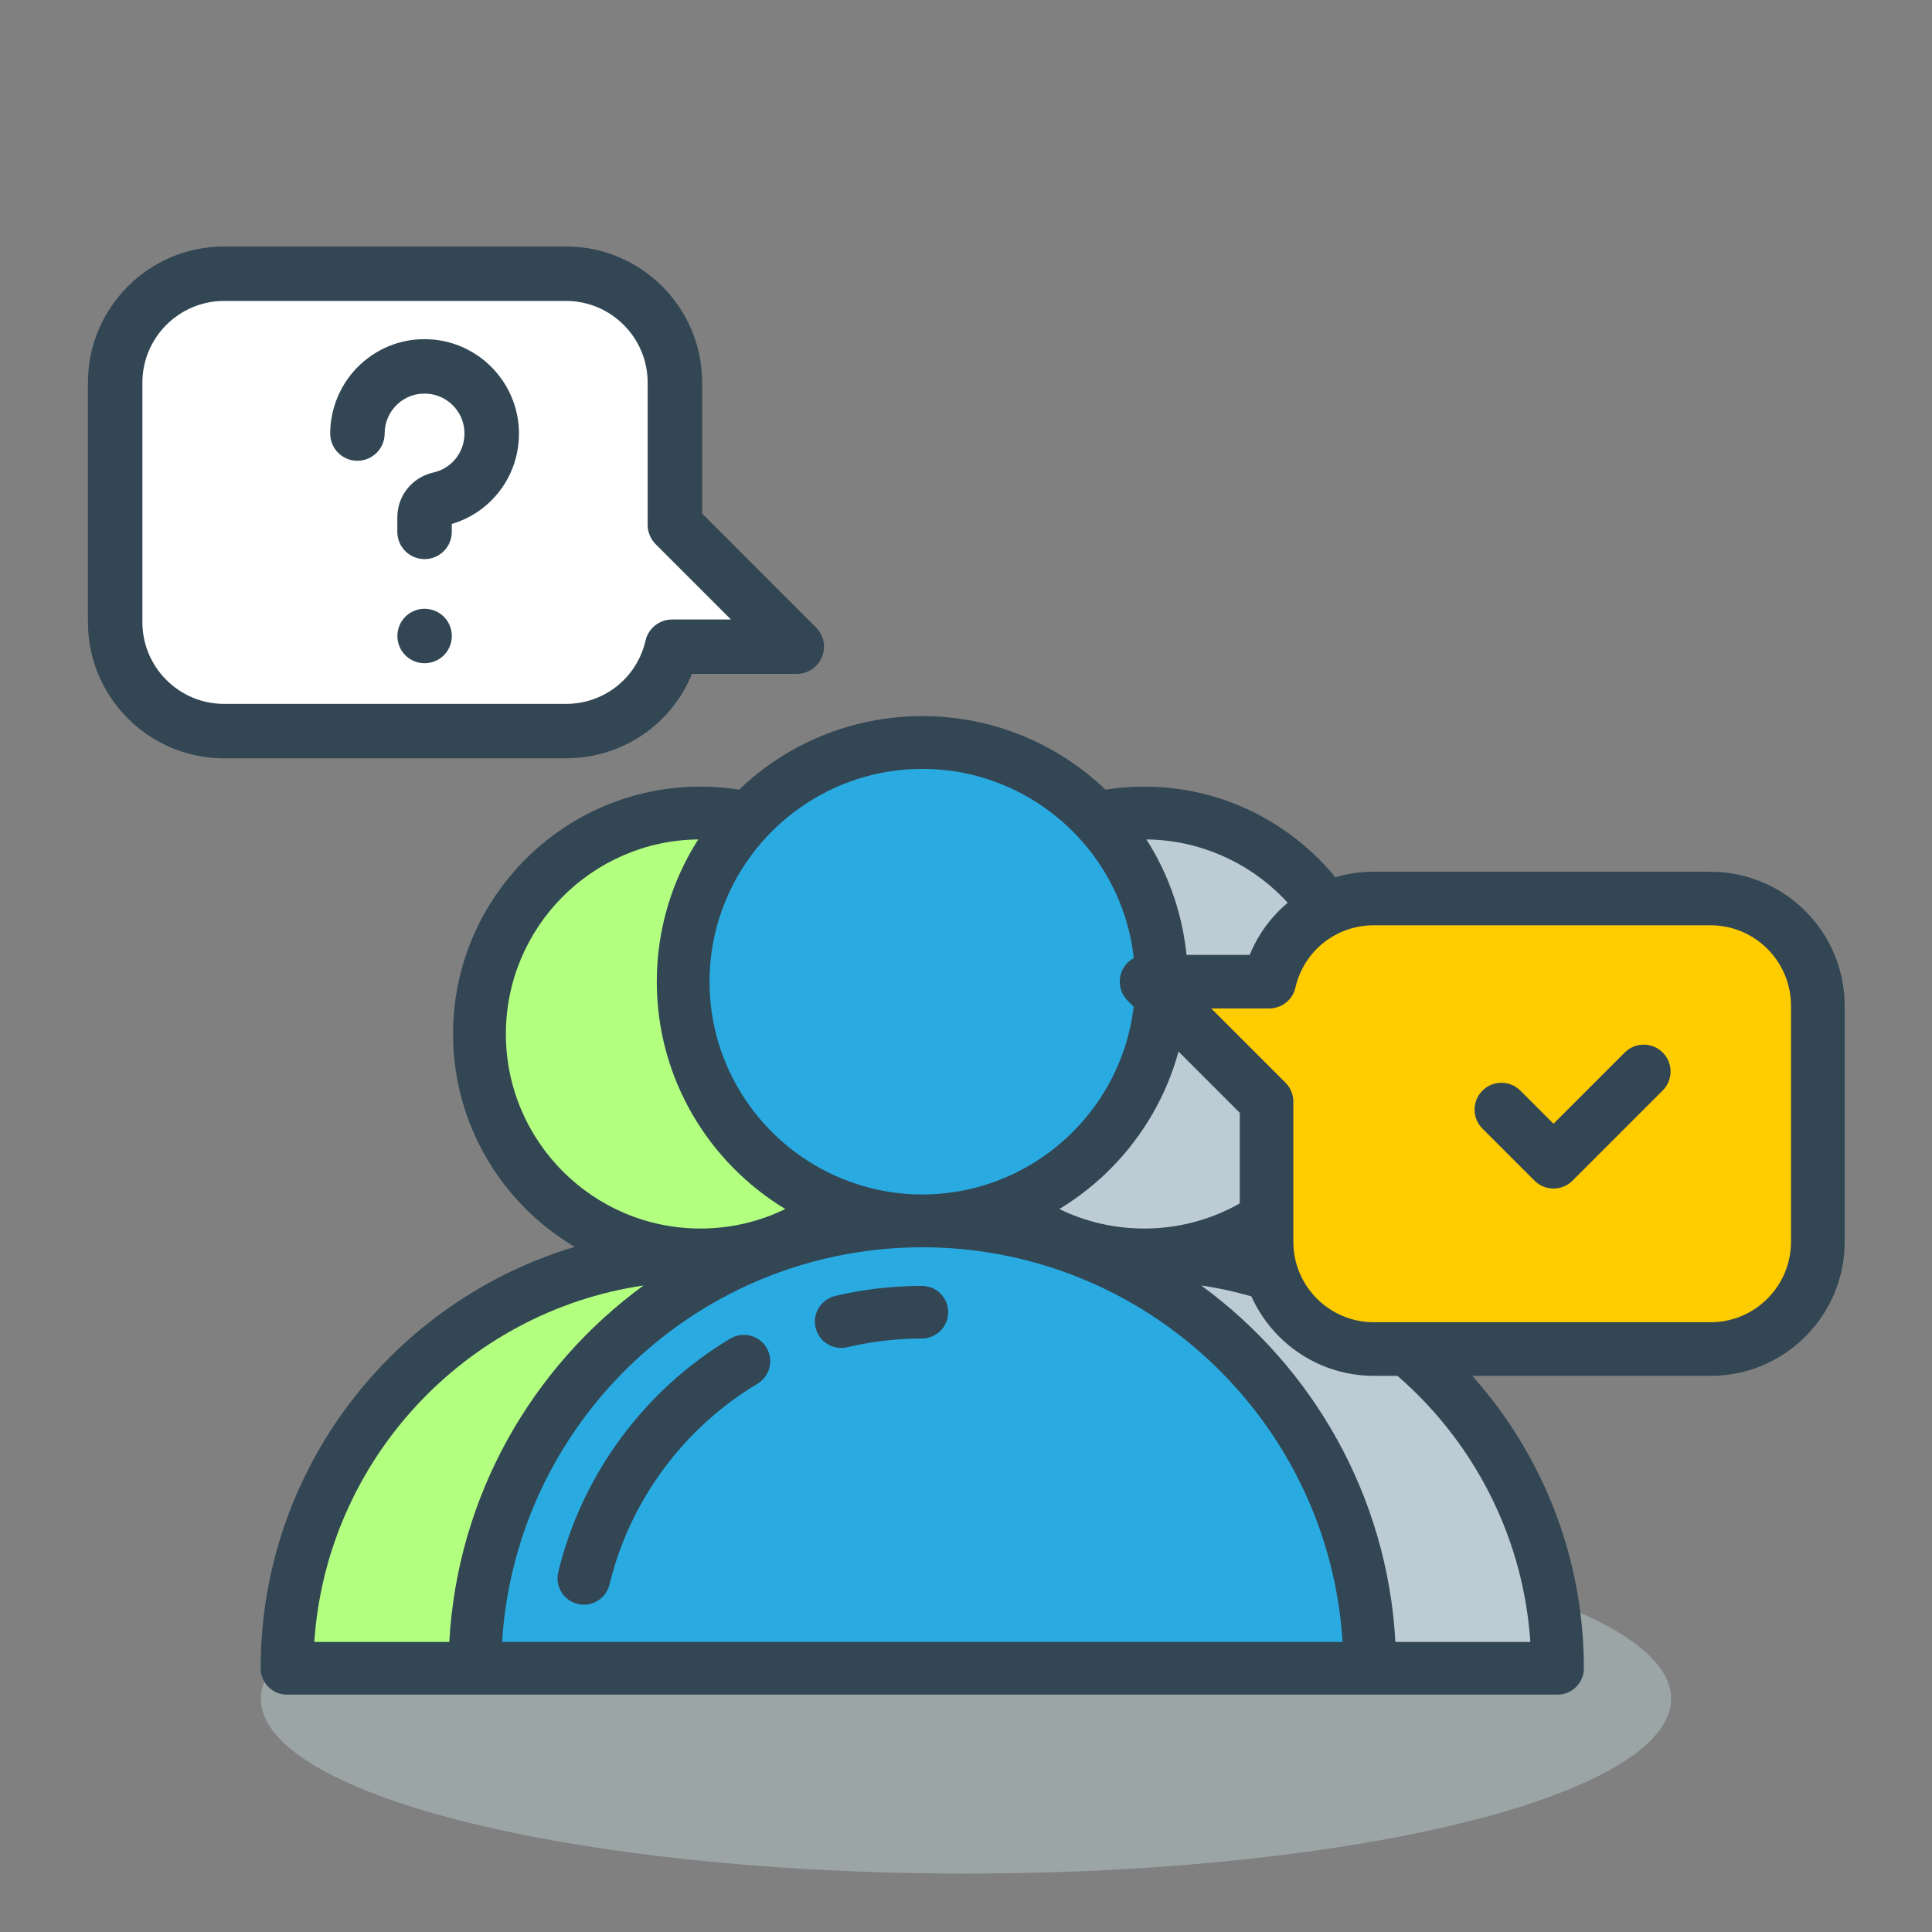 <?xml version="1.0" encoding="UTF-8" standalone="no"?>
<!-- Created with Inkscape (http://www.inkscape.org/) -->

<svg
   xmlns:dc="http://purl.org/dc/elements/1.1/"
   xmlns:cc="http://creativecommons.org/ns#"
   xmlns:rdf="http://www.w3.org/1999/02/22-rdf-syntax-ns#"
   xmlns:svg="http://www.w3.org/2000/svg"
   xmlns="http://www.w3.org/2000/svg"
   xmlns:sodipodi="http://sodipodi.sourceforge.net/DTD/sodipodi-0.dtd"
   xmlns:inkscape="http://www.inkscape.org/namespaces/inkscape"
   width="128"
   height="128"
   viewBox="0 0 33.867 33.867"
   version="1.1"
   id="svg8"
   inkscape:version="0.92.3 (2405546, 2018-03-11)"
   sodipodi:docname="tool_forum.svg">
  <rect x="0" y="0" width="33.867" height="33.867" fill="#808080" stroke="none"/>
  <defs
     id="defs2" />
  <sodipodi:namedview
     id="base"
     pagecolor="#ffffff"
     bordercolor="#666666"
     borderopacity="1.0"
     inkscape:pageopacity="0.0"
     inkscape:pageshadow="2"
     inkscape:zoom="2.1392174"
     inkscape:cx="73.642461"
     inkscape:cy="38.069239"
     inkscape:document-units="mm"
     inkscape:current-layer="layer1"
     showgrid="false"
     units="px"
     inkscape:window-width="1366"
     inkscape:window-height="713"
     inkscape:window-x="0"
     inkscape:window-y="27"
     inkscape:window-maximized="1"
     showguides="true"
     inkscape:guide-bbox="true" />
  <g
     inkscape:label="Capa 1"
     inkscape:groupmode="layer"
     id="layer1"
     transform="translate(0,-263.133)">
    <g
       id="g4631"
       transform="matrix(0.265,0,0,0.265,123.981,233.376)" />
    <g
       id="g4633"
       transform="matrix(0.265,0,0,0.265,123.981,233.376)" />
    <g
       id="g4635"
       transform="matrix(0.265,0,0,0.265,123.981,233.376)" />
    <g
       id="g4637"
       transform="matrix(0.265,0,0,0.265,123.981,233.376)" />
    <g
       id="g4639"
       transform="matrix(0.265,0,0,0.265,123.981,233.376)" />
    <g
       id="g4641"
       transform="matrix(0.265,0,0,0.265,123.981,233.376)" />
    <g
       id="g4643"
       transform="matrix(0.265,0,0,0.265,123.981,233.376)" />
    <g
       id="g4645"
       transform="matrix(0.265,0,0,0.265,123.981,233.376)" />
    <g
       id="g4647"
       transform="matrix(0.265,0,0,0.265,123.981,233.376)" />
    <g
       id="g4649"
       transform="matrix(0.265,0,0,0.265,123.981,233.376)" />
    <g
       id="g4651"
       transform="matrix(0.265,0,0,0.265,123.981,233.376)" />
    <g
       id="g4653"
       transform="matrix(0.265,0,0,0.265,123.981,233.376)" />
    <g
       id="g4655"
       transform="matrix(0.265,0,0,0.265,123.981,233.376)" />
    <g
       id="g4657"
       transform="matrix(0.265,0,0,0.265,123.981,233.376)" />
    <g
       id="g4659"
       transform="matrix(0.265,0,0,0.265,123.981,233.376)" />
    <g
       id="g5940"
       transform="matrix(0.265,0,0,0.265,52.331,255.677)" />
    <g
       id="g5942"
       transform="matrix(0.265,0,0,0.265,52.331,255.677)" />
    <g
       id="g5944"
       transform="matrix(0.265,0,0,0.265,52.331,255.677)" />
    <g
       id="g5946"
       transform="matrix(0.265,0,0,0.265,52.331,255.677)" />
    <g
       id="g5948"
       transform="matrix(0.265,0,0,0.265,52.331,255.677)" />
    <g
       id="g5950"
       transform="matrix(0.265,0,0,0.265,52.331,255.677)" />
    <g
       id="g5952"
       transform="matrix(0.265,0,0,0.265,52.331,255.677)" />
    <g
       id="g5954"
       transform="matrix(0.265,0,0,0.265,52.331,255.677)" />
    <g
       id="g5956"
       transform="matrix(0.265,0,0,0.265,52.331,255.677)" />
    <g
       id="g5958"
       transform="matrix(0.265,0,0,0.265,52.331,255.677)" />
    <g
       id="g5960"
       transform="matrix(0.265,0,0,0.265,52.331,255.677)" />
    <g
       id="g5962"
       transform="matrix(0.265,0,0,0.265,52.331,255.677)" />
    <g
       id="g5964"
       transform="matrix(0.265,0,0,0.265,52.331,255.677)" />
    <g
       id="g5966"
       transform="matrix(0.265,0,0,0.265,52.331,255.677)" />
    <g
       id="g5968"
       transform="matrix(0.265,0,0,0.265,52.331,255.677)" />
    <g
       id="g6342"
       transform="matrix(0.052,0,0,0.052,4.536,266.078)" />
    <g
       id="g6344"
       transform="matrix(0.052,0,0,0.052,4.536,266.078)" />
    <g
       id="g6346"
       transform="matrix(0.052,0,0,0.052,4.536,266.078)" />
    <g
       id="g6348"
       transform="matrix(0.052,0,0,0.052,4.536,266.078)" />
    <g
       id="g6350"
       transform="matrix(0.052,0,0,0.052,4.536,266.078)" />
    <g
       id="g6352"
       transform="matrix(0.052,0,0,0.052,4.536,266.078)" />
    <g
       id="g6354"
       transform="matrix(0.052,0,0,0.052,4.536,266.078)" />
    <g
       id="g6356"
       transform="matrix(0.052,0,0,0.052,4.536,266.078)" />
    <g
       id="g6358"
       transform="matrix(0.052,0,0,0.052,4.536,266.078)" />
    <g
       id="g6360"
       transform="matrix(0.052,0,0,0.052,4.536,266.078)" />
    <g
       id="g6362"
       transform="matrix(0.052,0,0,0.052,4.536,266.078)" />
    <g
       id="g6364"
       transform="matrix(0.052,0,0,0.052,4.536,266.078)" />
    <g
       id="g6366"
       transform="matrix(0.052,0,0,0.052,4.536,266.078)" />
    <g
       id="g6368"
       transform="matrix(0.052,0,0,0.052,4.536,266.078)" />
    <g
       id="g6370"
       transform="matrix(0.052,0,0,0.052,4.536,266.078)" />
    <g
       id="g7291"
       transform="matrix(0.047,0,0,0.047,4.712,267.752)" />
    <g
       id="g7293"
       transform="matrix(0.047,0,0,0.047,4.712,267.752)" />
    <g
       id="g7295"
       transform="matrix(0.047,0,0,0.047,4.712,267.752)" />
    <g
       id="g7297"
       transform="matrix(0.047,0,0,0.047,4.712,267.752)" />
    <g
       id="g7299"
       transform="matrix(0.047,0,0,0.047,4.712,267.752)" />
    <g
       id="g7301"
       transform="matrix(0.047,0,0,0.047,4.712,267.752)" />
    <g
       id="g7303"
       transform="matrix(0.047,0,0,0.047,4.712,267.752)" />
    <g
       id="g7305"
       transform="matrix(0.047,0,0,0.047,4.712,267.752)" />
    <g
       id="g7307"
       transform="matrix(0.047,0,0,0.047,4.712,267.752)" />
    <g
       id="g7309"
       transform="matrix(0.047,0,0,0.047,4.712,267.752)" />
    <g
       id="g7311"
       transform="matrix(0.047,0,0,0.047,4.712,267.752)" />
    <g
       id="g7313"
       transform="matrix(0.047,0,0,0.047,4.712,267.752)" />
    <g
       id="g7315"
       transform="matrix(0.047,0,0,0.047,4.712,267.752)" />
    <g
       id="g7317"
       transform="matrix(0.047,0,0,0.047,4.712,267.752)" />
    <g
       id="g7319"
       transform="matrix(0.047,0,0,0.047,4.712,267.752)" />
    <g
       id="g4631-3"
       transform="matrix(0.265,0,0,0.265,163.63,236.682)" />
    <g
       id="g4633-4"
       transform="matrix(0.265,0,0,0.265,163.63,236.682)" />
    <g
       id="g4635-2"
       transform="matrix(0.265,0,0,0.265,163.63,236.682)" />
    <g
       id="g4637-2"
       transform="matrix(0.265,0,0,0.265,163.63,236.682)" />
    <g
       id="g4639-4"
       transform="matrix(0.265,0,0,0.265,163.63,236.682)" />
    <g
       id="g4641-5"
       transform="matrix(0.265,0,0,0.265,163.63,236.682)" />
    <g
       id="g4643-1"
       transform="matrix(0.265,0,0,0.265,163.63,236.682)" />
    <g
       id="g4645-7"
       transform="matrix(0.265,0,0,0.265,163.63,236.682)" />
    <g
       id="g4647-5"
       transform="matrix(0.265,0,0,0.265,163.63,236.682)" />
    <g
       id="g4649-7"
       transform="matrix(0.265,0,0,0.265,163.63,236.682)" />
    <g
       id="g4651-1"
       transform="matrix(0.265,0,0,0.265,163.63,236.682)" />
    <g
       id="g4653-6"
       transform="matrix(0.265,0,0,0.265,163.63,236.682)" />
    <g
       id="g4655-9"
       transform="matrix(0.265,0,0,0.265,163.63,236.682)" />
    <g
       id="g4657-8"
       transform="matrix(0.265,0,0,0.265,163.63,236.682)" />
    <g
       id="g4659-1"
       transform="matrix(0.265,0,0,0.265,163.63,236.682)" />
    <g
       id="g5940-3"
       transform="matrix(0.265,0,0,0.265,91.981,258.983)" />
    <g
       id="g5942-3"
       transform="matrix(0.265,0,0,0.265,91.981,258.983)" />
    <g
       id="g5944-3"
       transform="matrix(0.265,0,0,0.265,91.981,258.983)" />
    <g
       id="g5946-7"
       transform="matrix(0.265,0,0,0.265,91.981,258.983)" />
    <g
       id="g5948-9"
       transform="matrix(0.265,0,0,0.265,91.981,258.983)" />
    <g
       id="g5950-8"
       transform="matrix(0.265,0,0,0.265,91.981,258.983)" />
    <g
       id="g5952-6"
       transform="matrix(0.265,0,0,0.265,91.981,258.983)" />
    <g
       id="g5954-7"
       transform="matrix(0.265,0,0,0.265,91.981,258.983)" />
    <g
       id="g5956-0"
       transform="matrix(0.265,0,0,0.265,91.981,258.983)" />
    <g
       id="g5958-4"
       transform="matrix(0.265,0,0,0.265,91.981,258.983)" />
    <g
       id="g5960-8"
       transform="matrix(0.265,0,0,0.265,91.981,258.983)" />
    <g
       id="g5962-4"
       transform="matrix(0.265,0,0,0.265,91.981,258.983)" />
    <g
       id="g5964-8"
       transform="matrix(0.265,0,0,0.265,91.981,258.983)" />
    <g
       id="g5966-1"
       transform="matrix(0.265,0,0,0.265,91.981,258.983)" />
    <g
       id="g5968-6"
       transform="matrix(0.265,0,0,0.265,91.981,258.983)" />
    <g
       id="g9107"
       transform="matrix(0.051,0,0,0.051,3.871,266.007)" />
    <g
       id="g9109"
       transform="matrix(0.051,0,0,0.051,3.871,266.007)" />
    <g
       id="g9111"
       transform="matrix(0.051,0,0,0.051,3.871,266.007)" />
    <g
       id="g9113"
       transform="matrix(0.051,0,0,0.051,3.871,266.007)" />
    <g
       id="g9115"
       transform="matrix(0.051,0,0,0.051,3.871,266.007)" />
    <g
       id="g9117"
       transform="matrix(0.051,0,0,0.051,3.871,266.007)" />
    <g
       id="g9119"
       transform="matrix(0.051,0,0,0.051,3.871,266.007)" />
    <g
       id="g9121"
       transform="matrix(0.051,0,0,0.051,3.871,266.007)" />
    <g
       id="g9123"
       transform="matrix(0.051,0,0,0.051,3.871,266.007)" />
    <g
       id="g9125"
       transform="matrix(0.051,0,0,0.051,3.871,266.007)" />
    <g
       id="g9127"
       transform="matrix(0.051,0,0,0.051,3.871,266.007)" />
    <g
       id="g9129"
       transform="matrix(0.051,0,0,0.051,3.871,266.007)" />
    <g
       id="g9131"
       transform="matrix(0.051,0,0,0.051,3.871,266.007)" />
    <g
       id="g9133"
       transform="matrix(0.051,0,0,0.051,3.871,266.007)" />
    <g
       id="g9135"
       transform="matrix(0.051,0,0,0.051,3.871,266.007)" />
    <g
       id="g11022"
       transform="matrix(0.047,0,0,0.047,4.778,268.129)" />
    <g
       id="g11024"
       transform="matrix(0.047,0,0,0.047,4.778,268.129)" />
    <g
       id="g11026"
       transform="matrix(0.047,0,0,0.047,4.778,268.129)" />
    <g
       id="g11028"
       transform="matrix(0.047,0,0,0.047,4.778,268.129)" />
    <g
       id="g11030"
       transform="matrix(0.047,0,0,0.047,4.778,268.129)" />
    <g
       id="g11032"
       transform="matrix(0.047,0,0,0.047,4.778,268.129)" />
    <g
       id="g11034"
       transform="matrix(0.047,0,0,0.047,4.778,268.129)" />
    <g
       id="g11036"
       transform="matrix(0.047,0,0,0.047,4.778,268.129)" />
    <g
       id="g11038"
       transform="matrix(0.047,0,0,0.047,4.778,268.129)" />
    <g
       id="g11040"
       transform="matrix(0.047,0,0,0.047,4.778,268.129)" />
    <g
       id="g11042"
       transform="matrix(0.047,0,0,0.047,4.778,268.129)" />
    <g
       id="g11044"
       transform="matrix(0.047,0,0,0.047,4.778,268.129)" />
    <g
       id="g11046"
       transform="matrix(0.047,0,0,0.047,4.778,268.129)" />
    <g
       id="g11048"
       transform="matrix(0.047,0,0,0.047,4.778,268.129)" />
    <g
       id="g11050"
       transform="matrix(0.047,0,0,0.047,4.778,268.129)" />
    <g
       id="g15576"
       inkscape:export-filename="/var/www/chamilo2/public/img/icons/64/tool_forum.png"
       inkscape:export-xdpi="48"
       inkscape:export-ydpi="48">
      <ellipse
         id="ellipse1076"
         ry="3.066"
         rx="12.36"
         cy="292.91"
         cx="16.933"
         style="opacity:0.5;fill:#b8cbcd;stroke-width:0.065;enable-background:new" />
      <rect
         ry="0"
         y="263.133"
         x="0"
         height="33.867"
         width="33.867"
         id="rect1218"
         style="opacity:0;fill:#ff5555;fill-opacity:1;stroke:none;stroke-width:0.295;stroke-linecap:round;stroke-miterlimit:4;stroke-dasharray:none;stroke-dashoffset:0;stroke-opacity:1" />
      <g
         transform="matrix(1.033,0,0,1.033,-1.077,-8.755)"
         id="g11421">
        <g
           id="g10994"
           transform="matrix(0.047,0,0,0.047,4.778,268.129)">
          <path
             inkscape:connector-curvature="0"
             style="fill:#b3ff80"
             d="m 168.804,252.065 c 0,-23.058 8.954,-44.022 23.569,-59.614 -5.566,-1.216 -11.339,-1.876 -17.27,-1.876 -44.489,0 -80.555,36.065 -80.555,80.555 0,44.49 36.065,80.555 80.555,80.555 19.149,0 36.727,-6.694 50.551,-17.854 -33.194,-12.324 -56.85,-44.281 -56.85,-81.766 z"
             id="path10986" />
          <path
             inkscape:connector-curvature="0"
             style="fill:#b3ff80"
             d="m 191.405,352.561 c -5.355,-0.576 -10.793,-0.875 -16.301,-0.875 C 91.872,351.686 24.4,419.159 24.4,502.39 h 68.472 c -0.001,-67.145 40.571,-124.806 98.533,-149.829 z"
             id="path10988" />
          <path
             inkscape:connector-curvature="0"
             style="fill:#bdccd4"
             d="m 336.896,351.685 c -5.509,0 -10.947,0.299 -16.301,0.875 57.962,25.023 98.534,82.684 98.534,149.829 h 68.472 c 0,-83.231 -67.472,-150.704 -150.705,-150.704 z"
             id="path10990" />
          <path
             inkscape:connector-curvature="0"
             style="fill:#bdccd4"
             d="m 286.345,333.832 c 13.824,11.159 31.402,17.854 50.551,17.854 44.489,0 80.555,-36.065 80.555,-80.555 0,-44.49 -36.065,-80.555 -80.555,-80.555 -5.931,0 -11.705,0.659 -17.27,1.876 14.615,15.593 23.569,36.556 23.569,59.614 0.001,37.484 -23.655,69.441 -56.85,81.766 z"
             id="path10992" />
        </g>
        <g
           id="g11000"
           transform="matrix(0.047,0,0,0.047,4.778,268.129)">
          <path
             inkscape:connector-curvature="0"
             style="fill:#29abe2"
             d="m 320.595,352.561 c -19.81,-8.552 -41.646,-13.3 -64.595,-13.3 -22.949,0 -44.785,4.748 -64.595,13.3 C 133.443,377.584 92.87,435.245 92.87,502.39 h 93.321 139.617 93.321 c 0,-67.145 -40.572,-124.806 -98.534,-149.829 z"
             id="path10996" />
          <path
             inkscape:connector-curvature="0"
             style="fill:#29abe2"
             d="m 343.196,252.065 c 0,-23.058 -8.954,-44.022 -23.569,-59.614 C 303.717,175.477 281.1,164.869 256,164.869 c -25.1,0 -47.717,10.608 -63.627,27.582 -14.615,15.593 -23.569,36.556 -23.569,59.614 0,37.485 23.655,69.442 56.851,81.767 9.451,3.509 19.673,5.429 30.345,5.429 10.671,0 20.894,-1.921 30.345,-5.429 33.195,-12.325 56.851,-44.282 56.851,-81.767 z"
             id="path10998" />
        </g>
        <path
           inkscape:connector-curvature="0"
           d="m 27.473,291.959 c 0.247,0 0.447,-0.2 0.447,-0.447 0,-3.374 -2.251,-6.231 -5.329,-7.151 1.234,-0.731 2.064,-2.077 2.064,-3.613 0,-2.314 -1.883,-4.197 -4.197,-4.197 -0.223,0 -0.442,0.018 -0.656,0.051 -0.809,-0.773 -1.905,-1.248 -3.109,-1.248 -1.204,0 -2.3,0.475 -3.109,1.248 -0.214,-0.034 -0.433,-0.051 -0.656,-0.051 -2.314,0 -4.197,1.883 -4.197,4.197 0,1.536 0.83,2.882 2.064,3.613 -3.078,0.92 -5.329,3.777 -5.329,7.151 0,0.247 0.2,0.447 0.447,0.447 z m -3.712,-11.211 c 0,1.821 -1.481,3.302 -3.302,3.302 -0.516,0 -1.005,-0.119 -1.44,-0.331 1.306,-0.79 2.181,-2.224 2.181,-3.858 0,-0.887 -0.258,-1.716 -0.703,-2.414 1.803,0.02 3.264,1.493 3.264,3.301 z m -7.067,-4.498 c 0.772,0 1.487,0.244 2.074,0.658 0.274,0.193 0.519,0.422 0.73,0.681 0.504,0.621 0.807,1.411 0.807,2.272 0,1.457 -0.868,2.714 -2.113,3.284 -0.3,0.137 -0.62,0.235 -0.957,0.286 -0.177,0.027 -0.357,0.041 -0.541,0.041 -0.184,0 -0.364,-0.014 -0.541,-0.041 -0.336,-0.051 -0.657,-0.149 -0.957,-0.286 -1.245,-0.57 -2.113,-1.828 -2.113,-3.284 0,-0.86 0.303,-1.651 0.807,-2.272 0.211,-0.259 0.456,-0.489 0.73,-0.681 0.587,-0.414 1.303,-0.658 2.074,-0.658 z m -7.067,4.498 c 0,-1.808 1.461,-3.281 3.264,-3.301 -0.445,0.698 -0.703,1.526 -0.703,2.414 0,1.634 0.875,3.068 2.181,3.858 -0.436,0.212 -0.924,0.331 -1.44,0.331 -1.821,-5e-5 -3.302,-1.481 -3.302,-3.302 z m 2.336,4.268 c -1.891,1.381 -3.159,3.567 -3.296,6.049 H 6.376 c 0.209,-3.091 2.566,-5.602 5.586,-6.049 z m -2.4,6.049 c 0.168,-2.702 1.845,-5.003 4.196,-6.066 0.525,-0.238 1.084,-0.413 1.667,-0.518 0.412,-0.074 0.836,-0.113 1.268,-0.113 0.433,0 0.857,0.039 1.268,0.113 0.583,0.105 1.142,0.281 1.667,0.518 2.351,1.064 4.028,3.364 4.196,6.066 z m 15.159,0 c -0.137,-2.482 -1.405,-4.668 -3.296,-6.049 3.02,0.447 5.377,2.958 5.586,6.049 z"
           id="path11002"
           style="fill:#324654;fill-opacity:1;stroke-width:0.047" />
        <path
           inkscape:connector-curvature="0"
           d="m 13.436,285.917 c -1.46,0.872 -2.524,2.317 -2.92,3.964 -0.058,0.24 0.09,0.482 0.33,0.539 0.035,0.008 0.07,0.013 0.105,0.013 0.202,0 0.385,-0.138 0.435,-0.343 0.34,-1.414 1.254,-2.655 2.509,-3.405 0.212,-0.127 0.281,-0.401 0.155,-0.613 -0.127,-0.212 -0.401,-0.281 -0.613,-0.155 z"
           id="path11004"
           style="fill:#324654;fill-opacity:1;stroke-width:0.047" />
        <path
           inkscape:connector-curvature="0"
           d="m 16.763,285.03 c -0.025,-0.004 -0.051,-0.007 -0.077,-0.007 -0.024,0 -0.049,7.5e-4 -0.073,10e-4 -0.472,0.005 -0.942,0.062 -1.398,0.17 -0.071,0.017 -0.134,0.051 -0.187,0.095 -0.124,0.105 -0.185,0.274 -0.145,0.443 0.049,0.206 0.232,0.344 0.435,0.344 0.034,0 0.069,-0.004 0.104,-0.012 0.313,-0.074 0.635,-0.121 0.959,-0.139 0.102,-0.006 0.203,-0.009 0.305,-0.009 0.247,0 0.447,-0.2 0.447,-0.447 0,-0.221 -0.16,-0.403 -0.37,-0.44 z"
           id="path11006"
           style="fill:#324654;fill-opacity:1;stroke-width:0.047" />
        <path
           inkscape:connector-curvature="0"
           style="fill:#ffcc00;stroke-width:0.046"
           d="m 20.499,279.861 2.036,2.036 v 2.378 c 0,1.005 0.815,1.82 1.82,1.82 h 5.715 c 1.005,0 1.82,-0.815 1.82,-1.82 v -4.004 c 0,-1.005 -0.815,-1.82 -1.82,-1.82 h -5.715 c -0.864,0 -1.587,0.603 -1.773,1.411 z"
           id="path11242" />
        <path
           inkscape:connector-curvature="0"
           d="m 30.07,277.995 h -5.715 c -0.941,0 -1.761,0.565 -2.105,1.411 h -1.751 c -0.184,0 -0.35,0.111 -0.42,0.281 -0.07,0.17 -0.031,0.366 0.099,0.496 l 1.903,1.903 v 2.189 c 0,1.255 1.021,2.275 2.275,2.275 h 5.715 c 1.255,0 2.275,-1.021 2.275,-2.275 v -4.004 c 0,-1.255 -1.021,-2.275 -2.275,-2.275 z m 1.365,6.28 c 0,0.753 -0.612,1.365 -1.365,1.365 h -5.715 c -0.753,0 -1.365,-0.612 -1.365,-1.365 v -2.378 c 0,-0.121 -0.048,-0.236 -0.133,-0.322 l -1.26,-1.26 h 0.985 c 0.212,0 0.396,-0.146 0.443,-0.353 0.143,-0.623 0.69,-1.058 1.33,-1.058 h 5.715 c 0.753,0 1.365,0.612 1.365,1.365 z"
           id="path11268"
           style="fill:#324654;fill-opacity:1;stroke-width:0.046" />
        <path
           inkscape:connector-curvature="0"
           d="m 28.615,281.062 -1.21,1.21 -0.562,-0.562 c -0.178,-0.178 -0.466,-0.178 -0.644,0 -0.178,0.178 -0.178,0.466 0,0.644 l 0.884,0.884 c 0.089,0.089 0.205,0.133 0.322,0.133 0.116,0 0.233,-0.044 0.322,-0.133 l 1.531,-1.531 c 0.178,-0.178 0.178,-0.466 0,-0.644 -0.178,-0.178 -0.466,-0.178 -0.643,0 z"
           id="path11270"
           style="fill:#324654;fill-opacity:1;stroke-width:0.046" />
        <path
           inkscape:connector-curvature="0"
           style="fill:#ffffff;stroke-width:0.046"
           d="m 14.562,274.176 -2.067,-2.067 v -2.414 c 0,-1.021 -0.827,-1.848 -1.848,-1.848 H 4.845 c -1.021,0 -1.848,0.827 -1.848,1.848 v 4.066 c 0,1.021 0.827,1.848 1.848,1.848 h 5.802 c 0.878,0 1.612,-0.612 1.801,-1.432 z"
           id="path11240" />
        <path
           inkscape:connector-curvature="0"
           d="m 4.845,276.07 h 5.802 c 0.955,0 1.788,-0.573 2.138,-1.432 h 1.778 c 0.187,0 0.355,-0.113 0.427,-0.285 0.072,-0.173 0.032,-0.371 -0.1,-0.503 l -1.932,-1.932 v -2.223 c 0,-1.274 -1.036,-2.31 -2.31,-2.31 H 4.845 c -1.274,0 -2.31,1.036 -2.31,2.31 v 4.066 c 0,1.274 1.036,2.31 2.31,2.31 z M 3.459,269.695 c 0,-0.764 0.622,-1.386 1.386,-1.386 h 5.802 c 0.764,0 1.386,0.622 1.386,1.386 v 2.414 c 0,0.123 0.049,0.24 0.135,0.327 l 1.279,1.279 h -1 c -0.215,0 -0.402,0.149 -0.45,0.358 -0.145,0.632 -0.701,1.074 -1.35,1.074 H 4.845 c -0.764,0 -1.386,-0.622 -1.386,-1.386 z"
           id="path11266"
           style="fill:#324654;fill-opacity:1;stroke-width:0.046" />
        <path
           inkscape:connector-curvature="0"
           d="m 7.108,271.021 c 0.255,0 0.462,-0.207 0.462,-0.462 0,-0.19 0.077,-0.366 0.215,-0.496 0.139,-0.13 0.321,-0.194 0.511,-0.18 0.334,0.023 0.604,0.293 0.627,0.627 0.023,0.338 -0.198,0.637 -0.527,0.711 -0.36,0.081 -0.611,0.393 -0.611,0.761 v 0.246 c 0,0.255 0.207,0.462 0.462,0.462 0.255,0 0.462,-0.207 0.462,-0.462 v -0.134 c 0.716,-0.214 1.188,-0.888 1.136,-1.647 -0.055,-0.792 -0.693,-1.431 -1.485,-1.485 -0.449,-0.031 -0.877,0.121 -1.205,0.427 -0.323,0.302 -0.509,0.729 -0.509,1.171 4.54e-5,0.255 0.207,0.462 0.462,0.462 z"
           id="path11272"
           style="fill:#324654;fill-opacity:1;stroke-width:0.046" />
        <path
           inkscape:connector-curvature="0"
           d="m 8.248,273.533 c -0.122,0 -0.241,0.049 -0.327,0.135 -0.086,0.086 -0.135,0.205 -0.135,0.327 0,0.122 0.049,0.241 0.135,0.327 0.086,0.086 0.205,0.135 0.327,0.135 0.122,0 0.241,-0.049 0.327,-0.135 0.086,-0.086 0.135,-0.205 0.135,-0.327 0,-0.122 -0.049,-0.241 -0.135,-0.327 -0.086,-0.086 -0.205,-0.135 -0.327,-0.135 z"
           id="path11274"
           style="fill:#324654;fill-opacity:1;stroke-width:0.046" />
      </g>
    </g>
    <g
       id="g11278"
       transform="matrix(0.265,0,0,0.265,-194.054,194.426)" />
    <g
       id="g11280"
       transform="matrix(0.265,0,0,0.265,-194.054,194.426)" />
    <g
       id="g11282"
       transform="matrix(0.265,0,0,0.265,-194.054,194.426)" />
    <g
       id="g11284"
       transform="matrix(0.265,0,0,0.265,-194.054,194.426)" />
    <g
       id="g11286"
       transform="matrix(0.265,0,0,0.265,-194.054,194.426)" />
    <g
       id="g11288"
       transform="matrix(0.265,0,0,0.265,-194.054,194.426)" />
    <g
       id="g11290"
       transform="matrix(0.265,0,0,0.265,-194.054,194.426)" />
    <g
       id="g11292"
       transform="matrix(0.265,0,0,0.265,-194.054,194.426)" />
    <g
       id="g11294"
       transform="matrix(0.265,0,0,0.265,-194.054,194.426)" />
    <g
       id="g11296"
       transform="matrix(0.265,0,0,0.265,-194.054,194.426)" />
    <g
       id="g11298"
       transform="matrix(0.265,0,0,0.265,-194.054,194.426)" />
    <g
       id="g11300"
       transform="matrix(0.265,0,0,0.265,-194.054,194.426)" />
    <g
       id="g11302"
       transform="matrix(0.265,0,0,0.265,-194.054,194.426)" />
    <g
       id="g11304"
       transform="matrix(0.265,0,0,0.265,-194.054,194.426)" />
    <g
       id="g11306"
       transform="matrix(0.265,0,0,0.265,-194.054,194.426)" />
  </g>
</svg>
